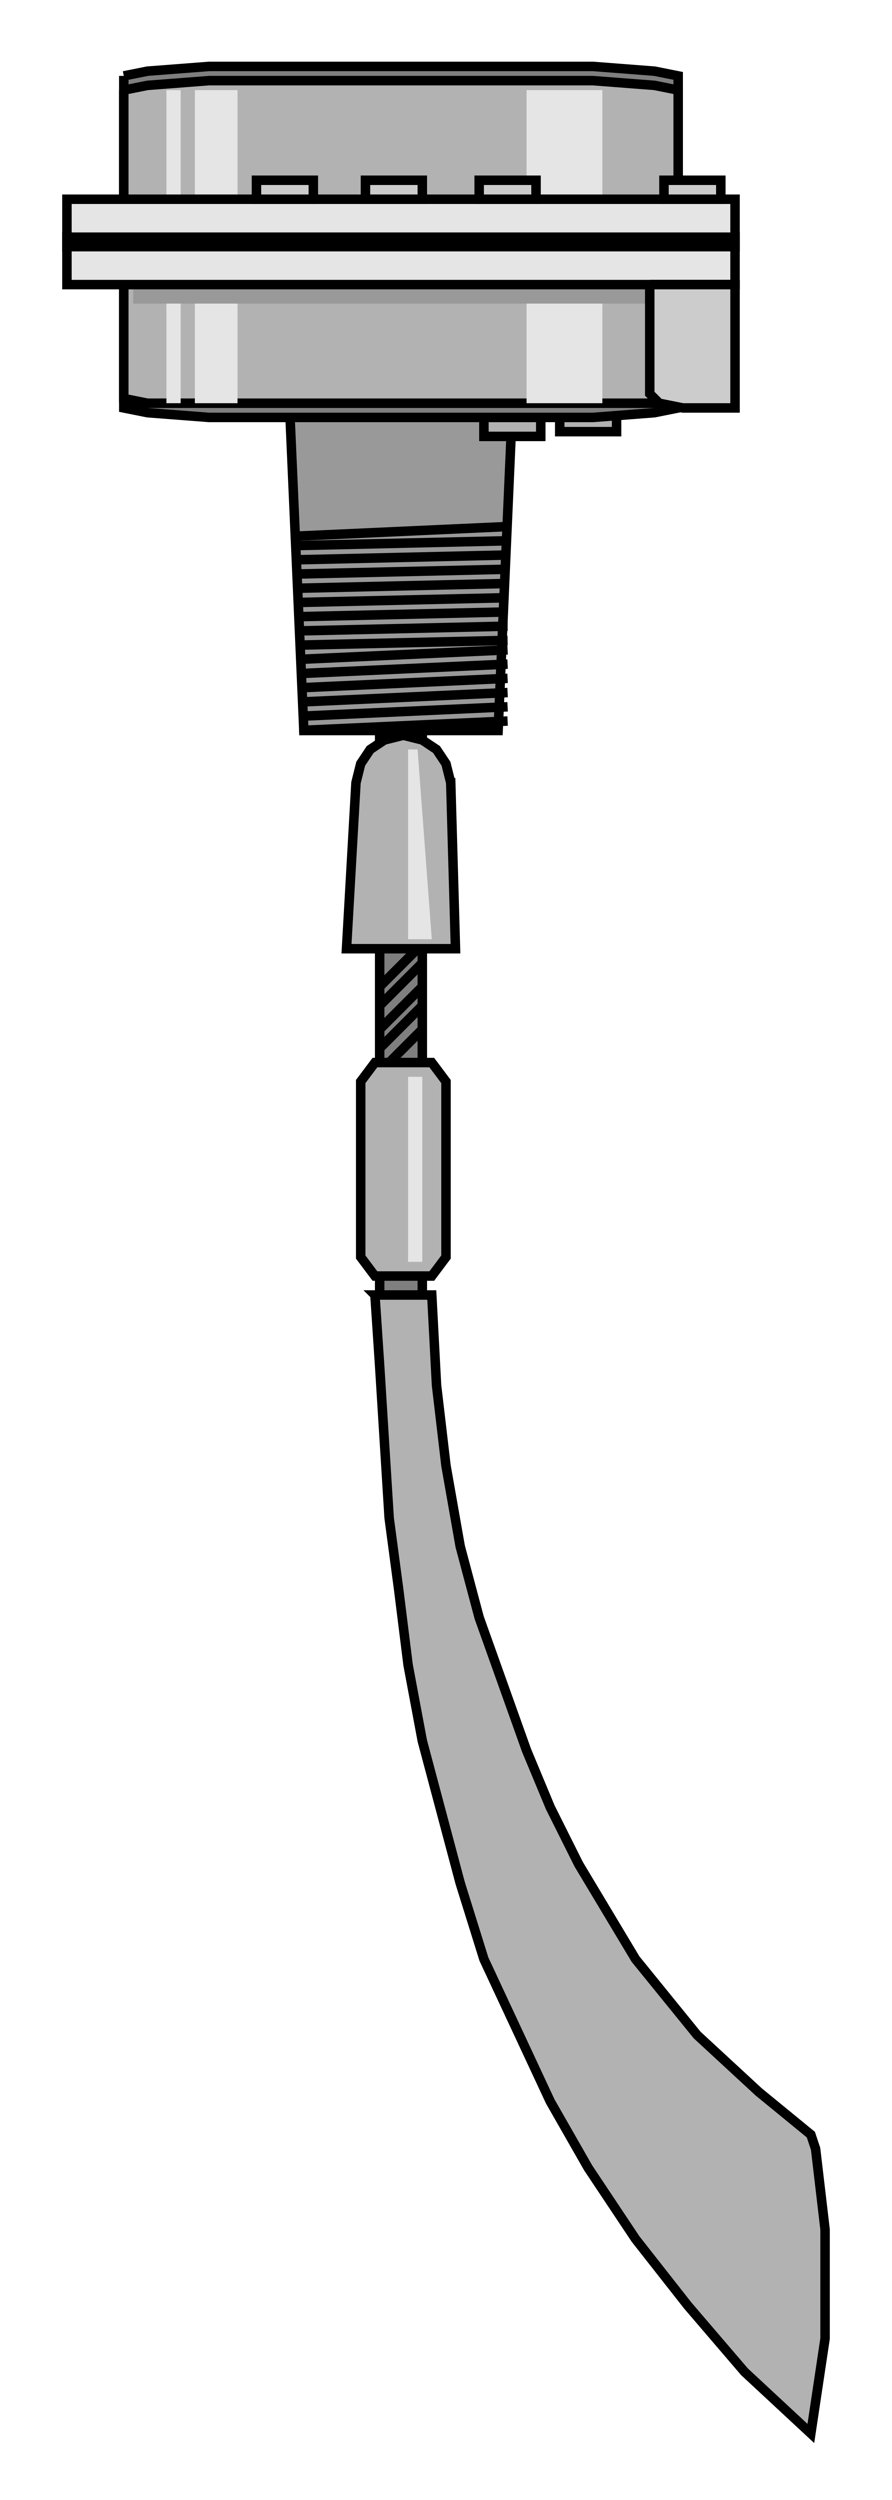  

<svg xmlns:agg="http://www.example.com" xmlns="http://www.w3.org/2000/svg"  width="0.384in" height="1.075in" viewBox="0 0 188 527">

<path style="fill:#7f7f7f;stroke:#000;stroke-width:2" d="M80,275 l9,0 0,-122 -9,0 0,122z" />
<path style="fill:#999;stroke:#000;stroke-width:2" d="M61,86 l3,68 41,0 3,-68 -47,0z" />
<path style="fill:none;stroke:#000;stroke-width:2" d="M63,113 l44,-2" />
<path style="fill:none;stroke:#000;stroke-width:2" d="M63,115 l44,-1" />
<path style="fill:none;stroke:#000;stroke-width:2" d="M63,118 l44,-1" />
<path style="fill:none;stroke:#000;stroke-width:2" d="M63,121 l44,-1" />
<path style="fill:none;stroke:#000;stroke-width:2" d="M63,124 l44,-1" />
<path style="fill:none;stroke:#000;stroke-width:2" d="M63,127 l44,-1" />
<path style="fill:none;stroke:#000;stroke-width:2" d="M63,130 l44,-1" />
<path style="fill:none;stroke:#000;stroke-width:2" d="M63,133 l44,-1" />
<path style="fill:none;stroke:#000;stroke-width:2" d="M63,136 l44,-1" />
<path style="fill:none;stroke:#000;stroke-width:2" d="M63,139 l44,-2" />
<path style="fill:none;stroke:#000;stroke-width:2" d="M63,142 l44,-2" />
<path style="fill:none;stroke:#000;stroke-width:2" d="M63,145 l44,-2" />
<path style="fill:none;stroke:#000;stroke-width:2" d="M63,148 l44,-2" />
<path style="fill:none;stroke:#000;stroke-width:2" d="M63,151 l44,-2" />
<path style="fill:none;stroke:#000;stroke-width:2" d="M63,154 l44,-2" />
<path style="fill:#b2b2b2;stroke:#000;stroke-width:2" d="M102,92 l12,0 0,-4 -12,0 0,4z" />
<path style="fill:#b2b2b2;stroke:#000;stroke-width:2" d="M118,91 l12,0 0,-5 -12,0 0,5z" />
<path style="fill:#7f7f7f;stroke:#000;stroke-width:2" d="M26,16 l0,9 0,61 5,1 13,1 81,0 13,-1 5,-1 0,-70 -5,-1 -13,-1 -81,0 -13,1 -5,1z" />
<path style="fill:#b2b2b2;stroke:#000;stroke-width:2" d="M26,19 l0,8 0,57 5,1 107,0 5,-1 0,-65 -5,-1 -13,-1 -81,0 -13,1 -5,1z" />
<path style="fill:#e5e5e5" d="M35,19 l3,0 0,66 -3,0 0,-66z" />
<path style="fill:#e5e5e5" d="M41,19 l9,0 0,66 -9,0 0,-66z" />
<path style="fill:#e5e5e5" d="M111,19 l16,0 0,66 -16,0 0,-66z" />
<path style="fill:#999" d="M28,60 l110,0 0,4 -110,0 0,-4z" />
<path style="fill:#e5e5e5;stroke:#000;stroke-width:2" d="M14,42 l141,0 0,18 -141,0 0,-18z" />
<path style="fill:#000;stroke:#000;stroke-width:2" d="M14,50 l141,0 0,2 -141,0 0,-2z" />
<path style="fill:#ccc;stroke:#000;stroke-width:2" d="M140,42 l12,0 0,-4 -12,0 0,4z" />
<path style="fill:#ccc;stroke:#000;stroke-width:2" d="M77,42 l12,0 0,-4 -12,0 0,4z" />
<path style="fill:#ccc;stroke:#000;stroke-width:2" d="M101,42 l12,0 0,-4 -12,0 0,4z" />
<path style="fill:#ccc;stroke:#000;stroke-width:2" d="M54,42 l12,0 0,-4 -12,0 0,4z" />
<path style="fill:#ccc;stroke:#000;stroke-width:2" d="M137,60 l0,6 0,5 0,6 0,6 2,2 5,1 6,0 5,0 0,-7 0,-6 0,-6 0,-7 -4,0 -5,0 -4,0 -5,0z" />
<path style="fill:#b2b2b2;stroke:#000;stroke-width:2" d="M95,165 l1,35 -23,0 2,-35 1,-4 2,-3 3,-2 4,-1 4,1 3,2 2,3 1,4z" />
<path style="fill:#b2b2b2;stroke:#000;stroke-width:2" d="M79,269 l-3,-4 0,-37 3,-4 12,0 3,4 0,37 -3,4 -12,0z" />
<path style="fill:#b2b2b2;stroke:#000;stroke-width:2" d="M79,273 l1,15 1,16 1,16 2,15 2,16 3,16 4,15 4,15 5,16 7,15 7,15 8,14 10,15 11,14 12,14 14,13 3,-20 0,-23 -2,-17 -1,-3 -11,-9 -13,-12 -13,-16 -12,-20 -6,-12 -5,-12 -5,-14 -5,-14 -4,-15 -3,-17 -2,-17 -1,-19 -12,0z" />
<path style="fill:#e5e5e5" d="M86,158 l0,40 5,0 -3,-40 -2,0z" />
<path style="fill:#e5e5e5" d="M86,227 l3,0 0,39 -3,0 0,-39z" />
<path style="fill:none;stroke:#000;stroke-width:2" d="M82,224 l7,-7" />
<path style="fill:none;stroke:#000;stroke-width:2" d="M80,221 l9,-9" />
<path style="fill:none;stroke:#000;stroke-width:2" d="M80,217 l9,-9" />
<path style="fill:none;stroke:#000;stroke-width:2" d="M80,208 l8,-8" />
<path style="fill:none;stroke:#000;stroke-width:2" d="M80,212 l9,-9" />

</svg>
